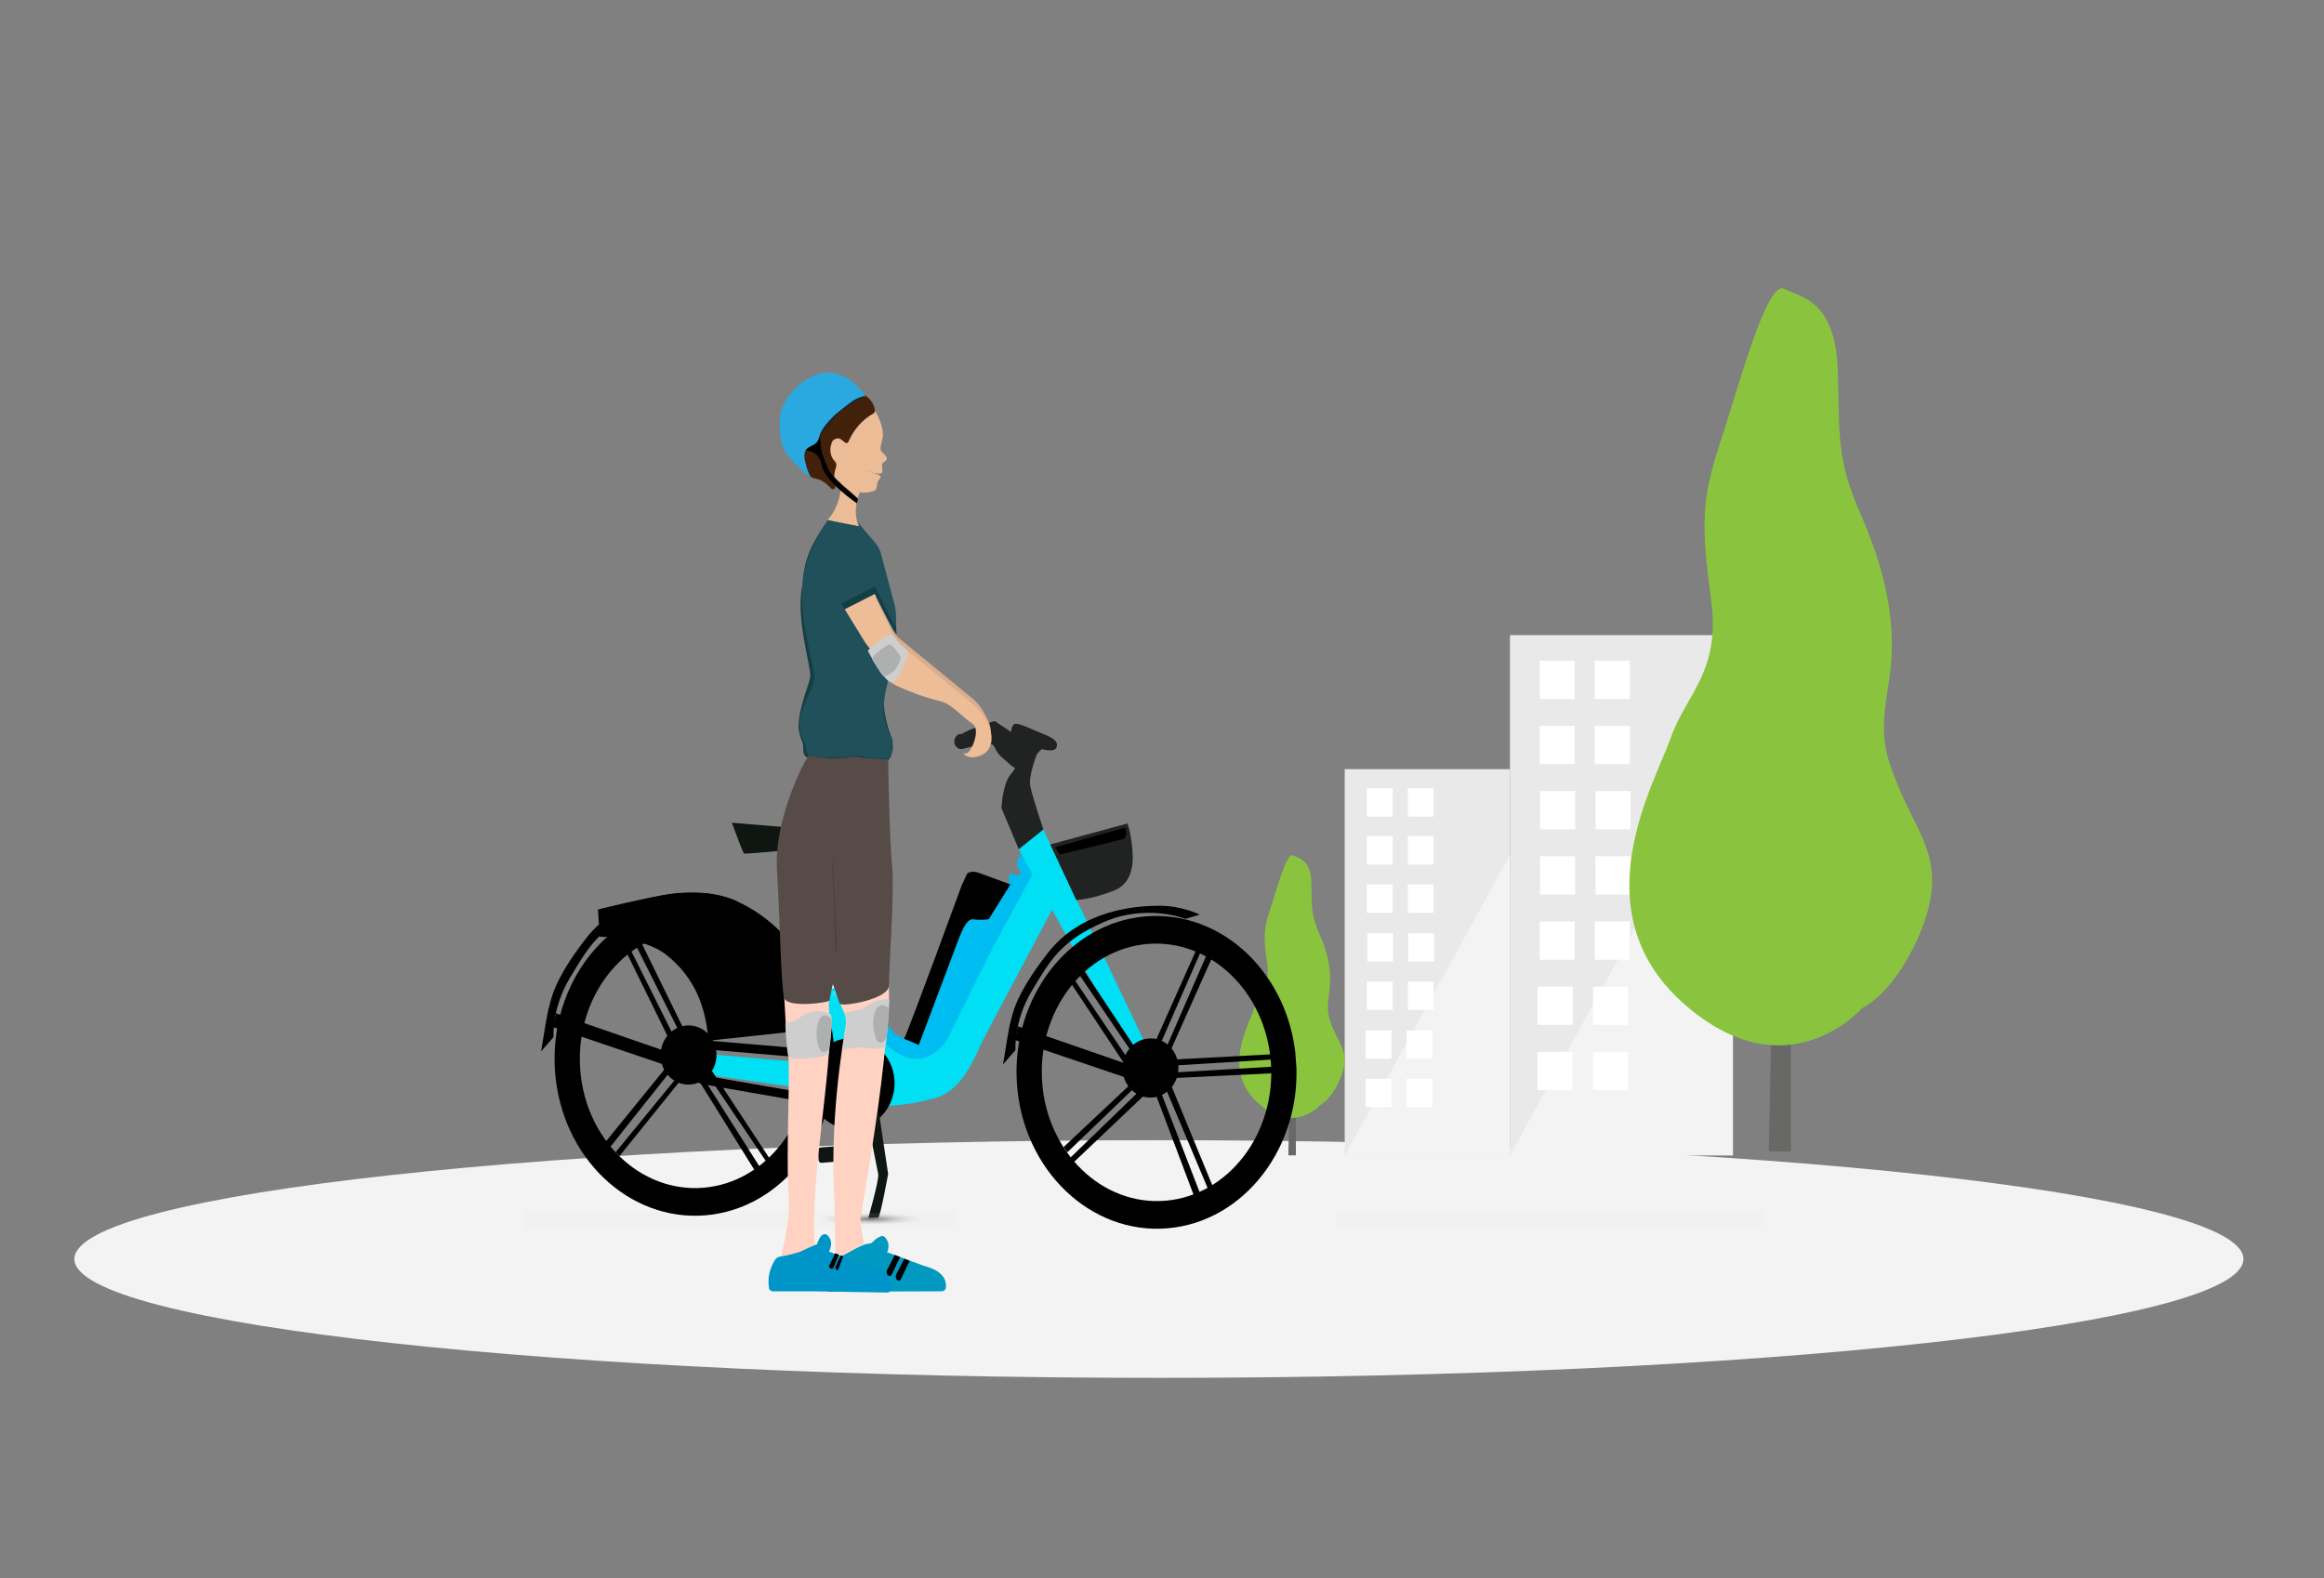 <svg width="343" height="233" viewBox="0 0 343 233" fill="none" xmlns="http://www.w3.org/2000/svg">
<rect x="0" y="0" width="343" height="233" fill="#808080" stroke="none"/>
<path d="M171.043 203.42C259.445 203.42 331.109 195.565 331.109 185.875C331.109 176.185 259.445 168.33 171.043 168.33C82.64 168.33 10.976 176.185 10.976 185.875C10.976 195.565 82.64 203.42 171.043 203.42Z" fill="#F3F3F3"/>
<path d="M140.803 178.705H77.474V181.33H140.803V178.705Z" fill="#F1F1F1"/>
<path d="M260.439 178.705H197.11V181.33H260.439V178.705Z" fill="#F1F1F1"/>
<path d="M222.862 113.553H198.467V170.564H222.862V113.553Z" fill="#E9E9E9"/>
<path d="M205.551 116.379H201.732V120.552H205.551V116.379Z" fill="white"/>
<path d="M205.551 123.449H201.732V127.622H205.551V123.449Z" fill="white"/>
<path d="M211.59 116.379H207.77V120.552H211.59V116.379Z" fill="white"/>
<path d="M211.59 123.449H207.77V127.622H211.59V123.449Z" fill="white"/>
<path d="M205.551 130.584H201.732V134.757H205.551V130.584Z" fill="white"/>
<path d="M211.59 130.584H207.77V134.757H211.59V130.584Z" fill="white"/>
<path d="M222.862 170.562V126.205L198.467 170.562H222.862Z" fill="#F3F3F3"/>
<path d="M205.614 137.785H201.795V141.958H205.614V137.785Z" fill="white"/>
<path d="M211.65 137.785H207.831V141.958H211.65V137.785Z" fill="white"/>
<path d="M205.551 144.918H201.732V149.091H205.551V144.918Z" fill="white"/>
<path d="M211.59 144.918H207.77V149.091H211.59V144.918Z" fill="white"/>
<path d="M205.367 152.123H201.548V156.296H205.367V152.123Z" fill="white"/>
<path d="M211.403 152.123H207.584V156.296H211.403V152.123Z" fill="white"/>
<path d="M205.367 159.258H201.548V163.431H205.367V159.258Z" fill="white"/>
<path d="M211.403 159.258H207.584V163.431H211.403V159.258Z" fill="white"/>
<path d="M255.757 93.764H222.86V170.563H255.757V93.764Z" fill="#E9E9E9"/>
<path d="M232.41 97.535H227.236V103.189H232.41V97.535Z" fill="white"/>
<path d="M232.41 107.16H227.236V112.814H232.41V107.16Z" fill="white"/>
<path d="M240.541 97.535H235.366V103.189H240.541V97.535Z" fill="white"/>
<path d="M240.541 107.16H235.366V112.814H240.541V107.16Z" fill="white"/>
<path d="M232.471 116.783H227.296V122.437H232.471V116.783Z" fill="white"/>
<path d="M240.666 116.783H235.492V122.437H240.666V116.783Z" fill="white"/>
<path d="M255.757 170.565V110.795L222.861 170.565H255.757Z" fill="#F3F3F3"/>
<path d="M232.471 126.41H227.296V132.064H232.471V126.41Z" fill="white"/>
<path d="M240.666 126.41H235.492V132.064H240.666V126.41Z" fill="white"/>
<path d="M232.41 136.033H227.236V141.687H232.41V136.033Z" fill="white"/>
<path d="M240.541 136.033H235.366V141.687H240.541V136.033Z" fill="white"/>
<path d="M232.102 145.658H226.928V151.312H232.102V145.658Z" fill="white"/>
<path d="M240.296 145.658H235.121V151.312H240.296V145.658Z" fill="white"/>
<path d="M232.102 155.285H226.928V160.939H232.102V155.285Z" fill="white"/>
<path d="M240.296 155.285H235.121V160.939H240.296V155.285Z" fill="white"/>
<path d="M261.055 169.985L262.719 87.936H264.32V168.101V169.985H261.055Z" fill="#686867"/>
<path d="M274.793 148.851C274.793 148.851 263.643 161.707 248.365 148.043C233.088 134.379 244.299 115.533 246.579 108.936C248.92 102.34 254.095 99.109 252.493 88.138C251.014 77.166 251.199 73.465 253.91 65.253C256.62 57.041 260.748 41.425 263.273 42.637C265.799 43.849 270.851 44.387 271.22 54.416C271.59 64.378 270.851 67.474 274.855 76.493C278.736 85.513 280.03 93.321 278.736 100.927C277.504 108.533 277.812 110.687 280.707 117.35C283.603 123.946 287.299 127.716 283.603 137.206C279.783 146.697 274.793 148.851 274.793 148.851Z" fill="#8AC43F"/>
<path d="M190.15 170.565L190.704 142.025H191.258V169.891V170.565H190.15Z" fill="#686867"/>
<path d="M194.831 163.161C194.831 163.161 190.95 167.603 185.652 162.824C180.354 158.045 184.235 151.449 184.974 149.228C185.837 146.872 187.562 145.795 187.007 142.025C186.453 138.256 186.515 136.977 187.5 134.15C188.424 131.323 189.903 125.871 190.765 126.275C191.628 126.679 193.476 126.881 193.537 130.314C193.661 133.746 193.414 134.891 194.769 137.987C196.186 141.15 196.556 143.843 196.186 146.468C195.817 149.093 195.878 149.833 196.864 152.122C197.911 154.478 199.205 155.689 197.911 158.987C196.618 162.286 194.831 163.161 194.831 163.161Z" fill="#8AC43F"/>
<g clip-path="url(#clip0_21707_140710)">
<path d="M119.849 135.622L120.262 135.429C121.758 134.73 123.485 135.534 124.066 137.2L128.917 151.104C129.014 151.38 129.144 151.638 129.306 151.875C130.241 153.234 133.593 157.619 136.847 155.834C140.441 153.862 146.734 137.93 146.198 139.215C146.198 139.215 152.332 126.72 152.393 126.626C153.592 124.763 155.367 129.584 156.395 131.66L156.311 131.677C156.795 132.658 155.57 133.772 155.045 134.725L146.028 151.744C145.938 151.906 145.089 153.545 144.999 153.71C144.173 155.23 142.347 160.794 138.238 162.032C133.663 163.411 129.142 163.422 128.029 163.142C126.916 162.863 125.433 163.196 124.652 160.163C124.052 157.828 120.067 145.222 118.265 139.546C117.769 137.984 118.462 136.269 119.85 135.62L119.849 135.622Z" fill="#00DFF4"/>
<path d="M122.466 133.716L123.8 133.308L129.895 149.258C130.232 150.209 130.718 151.093 131.35 151.841C132.214 152.863 133.466 153.789 134.759 152.855C137.109 151.157 140.907 139.552 140.907 139.552C140.907 139.552 142.535 135.285 142.985 135.226C143.434 135.168 143.999 135.187 145.121 135.406C146.243 135.624 147.185 133.733 147.326 133.439C147.466 133.144 149.083 130.829 148.937 129.804C148.791 128.778 149.363 129.004 149.628 129.076C149.893 129.149 151.301 129.671 150.314 128.184C149.326 126.698 152.127 124.941 152.127 124.941L153.012 126.748L153.148 127.231L153.303 127.579L151.735 130.274L146.249 140.407L139.698 153.648C139.698 153.648 136.065 159.482 130.43 153.861C130.43 153.861 128.382 151.524 127.167 147.159C125.952 142.794 122.466 133.718 122.466 133.718L122.466 133.716Z" fill="#00BDF1"/>
<path d="M178.293 140.505L172.101 154.719L172.795 155.031L179.121 140.856L178.352 140.392L178.293 140.505Z" fill="black"/>
<path d="M177.448 139.975L171.396 153.827L170.678 153.409L176.818 139.647L177.448 139.975Z" fill="black"/>
<path d="M159.121 133.328C159.467 133.96 169.029 154.059 169.029 154.059L166.947 155.54L150.355 125.365L153.98 122.442L159.121 133.328Z" fill="#00DFF4"/>
<path d="M155.602 125.944L158.845 132.878C158.845 132.878 161.24 132.762 164.439 131.468C167.638 130.173 167.308 126.436 166.992 124.213C166.676 121.991 166.389 121.575 166.389 121.575L155.01 124.665L155.602 125.944Z" fill="#202321"/>
<path d="M155.768 125.082L156.383 126.164L165.897 123.849C165.897 123.849 166.577 123.327 166.053 122.183L155.768 125.082Z" fill="black"/>
<path d="M172.319 181.337C160.961 182.297 150.991 172.75 150.094 160.054C149.196 147.357 157.706 136.248 169.063 135.289C180.42 134.329 190.39 143.876 191.288 156.572C192.186 169.269 183.676 180.378 172.319 181.337ZM169.351 139.362C160.042 140.148 153.07 149.289 153.809 159.74C154.547 170.19 162.722 178.051 172.031 177.264C181.34 176.478 188.312 167.337 187.573 156.886C186.834 146.436 178.66 138.575 169.351 139.362Z" fill="black"/>
<path d="M157.604 170.041L167.155 160.862L166.636 160.269L156.977 169.349L157.508 170.118L157.604 170.041Z" fill="black"/>
<path d="M157.817 171.067L168.266 160.955L168.819 161.755L158.319 171.731L157.817 171.067Z" fill="black"/>
<path d="M158.96 143.401L167.519 156.062L168.095 155.536L159.632 142.763L158.898 143.291L158.96 143.401Z" fill="black"/>
<path d="M158.138 143.97L166.47 156.325L165.797 156.825L157.578 144.427L158.138 143.97Z" fill="black"/>
<path d="M188.044 157.466L173.073 158.342L173.157 159.157L188.16 158.431L188.163 157.468L188.044 157.466Z" fill="black"/>
<path d="M188.062 156.399L172.877 157.331L172.866 156.439L188.021 155.634L188.062 156.399Z" fill="black"/>
<path d="M177.38 176.843L171.37 161.333L170.651 161.765L176.534 177.372L177.425 176.977L177.38 176.843Z" fill="black"/>
<path d="M178.464 175.94L172.02 160.628L172.856 160.244L179.168 175.573L178.464 175.94Z" fill="black"/>
<path d="M165.911 159.003L149.772 153.539L150.232 151.516L166.109 157.011L165.911 159.003Z" fill="black"/>
<path d="M149.877 155.021C149.877 155.021 149.557 150.857 152.299 146.272C155.04 141.687 156.648 138.853 162.937 136.118C169.225 133.382 174.963 135.651 174.963 135.651L177.08 135.032C177.08 135.032 174.475 133.71 171.108 133.719C167.741 133.729 159.687 134.244 154.666 140.672C149.644 147.101 149.441 149.929 149.191 150.666C148.941 151.403 148.321 155.422 148.321 155.422L148.04 157.138" fill="black"/>
<path d="M170.103 162.026C172.376 161.834 174.08 159.729 173.91 157.324C173.74 154.92 171.76 153.126 169.488 153.318C167.215 153.51 165.511 155.615 165.681 158.02C165.851 160.424 167.831 162.218 170.103 162.026Z" fill="black"/>
<path d="M88.296 134.934L88.534 138.301C88.534 138.301 95 138.251 98.411 141.02C101.822 143.788 104.096 147.528 104.556 153.64L120.314 151.95L122.673 151.689C122.673 151.689 120.31 137.941 108.189 132.806C108.189 132.806 103.918 131.06 98.1 132.105C93.549 132.923 88.248 134.275 88.248 134.275L88.295 134.933L88.296 134.934Z" fill="black"/>
<path d="M124.224 163.508C123.907 163.535 123.583 163.521 123.261 163.465L103.933 160.105C102.253 159.814 101.089 158.464 101.162 156.897L101.174 156.646C101.253 154.976 102.746 153.657 104.573 153.643C104.689 153.642 104.805 153.647 104.919 153.656L124.222 155.293C125.979 155.441 127.31 156.772 127.32 158.386L127.333 160.359C127.338 161.19 126.996 161.973 126.369 162.564C125.789 163.109 125.028 163.437 124.222 163.505L124.224 163.508ZM104.38 154.966C103.296 155.058 102.413 155.81 102.371 156.715L102.359 156.966C102.318 157.834 103.074 158.627 104.12 158.809L123.449 162.168C124.246 162.307 125.047 162.083 125.59 161.572C125.945 161.236 126.141 160.81 126.138 160.372L126.125 158.399C126.119 157.488 125.244 156.7 124.132 156.606L104.829 154.969C104.748 154.963 104.665 154.96 104.582 154.959C104.514 154.959 104.446 154.963 104.38 154.969L104.38 154.966Z" fill="black"/>
<path d="M104.115 155.578L121.457 157.087L120.828 160.996L103.062 158.477L104.115 155.578Z" fill="#00DFF4"/>
<path d="M104.14 179.419C92.782 180.379 82.812 170.832 81.915 158.136C81.017 145.439 89.527 134.33 100.884 133.371C112.242 132.411 122.212 141.958 123.109 154.654C124.007 167.351 115.497 178.46 104.14 179.419ZM101.172 137.444C91.863 138.23 84.891 147.371 85.63 157.822C86.369 168.272 94.543 176.133 103.852 175.346C113.161 174.56 120.133 165.419 119.394 154.968C118.655 144.518 110.481 136.657 101.172 137.444Z" fill="black"/>
<path d="M90.114 169.273L99.306 157.707L98.653 157.156L89.33 168.637L90.02 169.373L90.114 169.273Z" fill="black"/>
<path d="M90.866 170.104L100.088 158.832L100.995 158.813L91.446 170.652L90.866 170.104Z" fill="black"/>
<path d="M93.645 139.151L100.568 152.963L101.202 152.526L94.39 138.62L93.595 139.034L93.645 139.151Z" fill="black"/>
<path d="M92.76 139.595L99.495 153.068L98.767 153.465L92.149 139.966L92.76 139.595Z" fill="black"/>
<path d="M111.678 171.563L103.716 158.997L103.136 159.517L111.342 172.717L112.081 172.196L111.678 171.563Z" fill="black"/>
<path d="M113.058 171.44L104.142 158.213L104.819 157.72L113.524 170.943L113.058 171.44Z" fill="black"/>
<path d="M97.733 157.085L81.593 151.619L82.053 149.598L97.931 155.093L97.733 157.085Z" fill="black"/>
<path d="M81.698 153.103C81.698 153.103 81.378 148.939 84.12 144.354C86.862 139.769 88.47 136.935 94.758 134.199C101.046 131.464 106.784 133.733 106.784 133.733L108.901 133.114C108.901 133.114 106.296 131.792 102.929 131.801C99.562 131.811 91.548 132.069 86.525 138.498C81.502 144.927 81.324 147.808 81.014 148.749C80.77 149.488 80.143 153.505 80.143 153.505L79.863 155.221" fill="black"/>
<path d="M101.925 160.108C104.197 159.916 105.901 157.811 105.731 155.406C105.561 153.002 103.581 151.208 101.309 151.4C99.037 151.592 97.332 153.697 97.502 156.102C97.672 158.506 99.652 160.3 101.925 160.108Z" fill="black"/>
<path d="M126.155 166.653C129.652 166.358 132.274 163.118 132.012 159.417C131.751 155.715 128.704 152.955 125.207 153.25C121.71 153.546 119.088 156.786 119.349 160.487C119.611 164.188 122.658 166.949 126.155 166.653Z" fill="black"/>
<path d="M118.121 138.694L116.215 131.986C116.215 131.986 117.19 131.522 118.164 131.442C119.138 131.363 121.264 131.198 121.631 131.196C121.998 131.194 122.723 131.082 123.014 131.596C123.305 132.11 124.633 135.638 124.633 135.638L118.12 138.696L118.121 138.694Z" fill="black"/>
<path d="M124.681 135.615C124.681 135.615 123.316 131.506 122.645 131.259C121.973 131.013 117.612 131.519 117.612 131.519C117.612 131.519 121.665 131.669 122.539 133.545L123.524 136.158L124.68 135.615L124.681 135.615Z" fill="#0F1611"/>
<path d="M117.092 131.67L115.088 125.621L116.968 125.462L118.814 131.524L117.092 131.67Z" fill="#0F1611"/>
<path d="M108.237 122.052C108.237 122.052 109.64 125.927 109.832 126.023C110.025 126.12 124.036 124.814 124.036 124.814C124.036 124.814 125.678 123.174 123.333 122.838C120.989 122.502 108.297 121.488 108.297 121.488L108.005 121.457L108.237 122.051L108.237 122.052Z" fill="#0F1611"/>
<path d="M128.067 165.549C128.067 165.549 129.448 172.453 129.615 173.307C129.782 174.16 128.155 179.783 128.155 179.783C128.155 179.783 128.605 179.782 129.615 179.782C129.956 179.536 131.081 173.307 131.081 173.307L129.712 164.197L128.068 165.549L128.067 165.549Z" fill="#0F1611"/>
<path d="M126.646 168.944L121.076 169.415C120.865 169.433 120.706 169.635 120.723 169.868L120.823 171.289C120.839 171.521 121.024 171.695 121.236 171.677L126.806 171.206C127.018 171.188 127.176 170.986 127.16 170.753L127.059 169.332C127.043 169.1 126.858 168.926 126.646 168.944Z" fill="#0F1611"/>
<path d="M125.445 166.861L123.746 169.188L125.598 169.031L127.108 166.72L125.445 166.861Z" fill="#0F1611"/>
<path d="M150.355 125.364L147.805 119.3C147.805 119.3 147.964 115.871 149.071 114.455C150.177 113.039 149.784 113.514 149.233 113.009C148.896 112.701 148.224 112.111 147.753 111.7C147.412 111.401 147.132 111.028 146.932 110.601L146.764 110.242C146.764 110.242 146.464 109.552 145.227 109.822C143.991 110.092 142.296 110.495 142.296 110.495C142.296 110.495 143.287 108.578 142.219 108.48C140.874 108.355 146.798 106.441 146.798 106.441L149.225 108.068C149.225 108.068 149.259 106.907 149.895 106.853C150.53 106.8 152.482 107.75 153.995 108.367C155.508 108.984 156.22 109.459 155.941 110.31C155.662 111.16 153.927 110.604 153.777 110.617C153.627 110.63 153.036 111.341 153.036 111.341C153.036 111.341 151.79 114.503 152.045 115.97C152.299 117.437 153.992 122.458 153.992 122.458L150.357 125.367L150.355 125.364Z" fill="#202321"/>
<path d="M141.953 110.592C142.52 110.544 142.943 110.002 142.899 109.381C142.855 108.76 142.361 108.295 141.794 108.343C141.228 108.391 140.804 108.933 140.848 109.554C140.892 110.175 141.387 110.64 141.953 110.592Z" fill="#202321"/>
<path d="M124.388 141.375C124.213 141.449 124.124 141.664 124.191 141.856C124.258 142.048 124.732 142.371 124.732 142.371C124.732 142.371 124.893 141.785 124.826 141.593C124.759 141.401 124.564 141.302 124.388 141.375ZM124.552 141.85C124.488 141.876 124.418 141.841 124.394 141.771C124.371 141.702 124.403 141.624 124.466 141.599C124.53 141.573 124.6 141.608 124.624 141.677C124.647 141.747 124.616 141.824 124.552 141.85Z" fill="white"/>
<path d="M123.501 145.688L123.111 144.558C123.098 144.537 123.088 144.513 123.071 144.495C123.05 144.475 123.024 144.461 122.997 144.455C122.967 144.448 122.936 144.446 122.906 144.448C122.896 144.448 122.887 144.449 122.878 144.45C122.87 144.451 122.862 144.454 122.856 144.456C122.856 144.456 122.856 144.456 122.854 144.456C122.848 144.46 122.84 144.462 122.832 144.464L122.127 144.756L122.313 145.297L122.741 145.12L122.781 145.238C122.741 145.306 122.69 145.363 122.631 145.41C122.571 145.456 122.507 145.491 122.439 145.513C122.37 145.535 122.3 145.544 122.226 145.54C122.152 145.534 122.08 145.515 122.011 145.48C121.934 145.441 121.867 145.389 121.81 145.323C121.754 145.256 121.712 145.182 121.684 145.101C121.655 145.02 121.643 144.935 121.644 144.844C121.646 144.753 121.665 144.665 121.699 144.58C121.735 144.495 121.781 144.423 121.843 144.362C121.904 144.301 121.971 144.256 122.045 144.225C122.119 144.194 122.197 144.18 122.279 144.18C122.362 144.182 122.441 144.202 122.52 144.24L122.736 143.713C122.592 143.641 122.444 143.604 122.292 143.601C122.141 143.598 121.996 143.626 121.858 143.682C121.721 143.737 121.596 143.824 121.484 143.936C121.372 144.047 121.284 144.182 121.219 144.341C121.154 144.499 121.12 144.661 121.119 144.828C121.117 144.994 121.142 145.153 121.195 145.305C121.249 145.457 121.324 145.592 121.424 145.716C121.525 145.839 121.648 145.935 121.792 146.007C121.936 146.078 122.084 146.115 122.236 146.118C122.387 146.122 122.532 146.093 122.67 146.038C122.725 146.014 122.781 145.986 122.835 145.954C122.888 145.92 122.939 145.882 122.985 145.838L123.005 145.895L123.499 145.691L123.501 145.688Z" fill="white"/>
<path d="M123.844 142.864C123.991 142.804 124.141 142.776 124.291 142.785C124.442 142.793 124.584 142.831 124.717 142.896C124.849 142.961 124.969 143.053 125.074 143.173C125.18 143.293 125.26 143.432 125.316 143.594C125.371 143.757 125.396 143.92 125.389 144.086C125.382 144.252 125.348 144.407 125.288 144.552C125.227 144.698 125.143 144.828 125.034 144.944C124.926 145.06 124.797 145.148 124.651 145.209C124.504 145.27 124.354 145.297 124.204 145.288C124.052 145.28 123.911 145.242 123.779 145.177C123.647 145.111 123.528 145.019 123.423 144.9C123.318 144.78 123.238 144.641 123.181 144.479C123.125 144.317 123.101 144.153 123.108 143.987C123.115 143.821 123.148 143.666 123.207 143.521C123.266 143.375 123.351 143.245 123.459 143.131C123.567 143.015 123.695 142.927 123.842 142.866L123.844 142.864ZM124.468 144.668C124.547 144.635 124.616 144.589 124.676 144.527C124.734 144.465 124.78 144.395 124.812 144.315C124.845 144.236 124.863 144.151 124.866 144.063C124.869 143.973 124.856 143.885 124.826 143.798C124.796 143.712 124.753 143.635 124.696 143.571C124.64 143.507 124.576 143.456 124.503 143.42C124.431 143.384 124.353 143.364 124.273 143.361C124.191 143.357 124.111 143.371 124.032 143.404C123.953 143.437 123.884 143.484 123.826 143.546C123.767 143.608 123.721 143.678 123.69 143.758C123.657 143.837 123.639 143.922 123.636 144.01C123.633 144.1 123.645 144.188 123.676 144.275C123.706 144.361 123.749 144.438 123.805 144.502C123.862 144.566 123.925 144.616 123.999 144.653C124.071 144.689 124.148 144.709 124.228 144.712C124.31 144.717 124.39 144.701 124.47 144.668L124.468 144.668Z" fill="white"/>
<path d="M122.979 146.807C122.946 146.803 122.923 146.797 122.91 146.79C122.888 146.778 122.873 146.761 122.865 146.737C122.856 146.713 122.857 146.688 122.866 146.664C122.876 146.64 122.893 146.624 122.914 146.613C122.936 146.602 122.959 146.603 122.978 146.615C122.998 146.625 123.012 146.64 123.019 146.66L122.996 146.685C122.987 146.667 122.977 146.654 122.965 146.648C122.952 146.642 122.94 146.641 122.926 146.648C122.912 146.655 122.902 146.665 122.896 146.679C122.891 146.694 122.889 146.708 122.896 146.724C122.902 146.739 122.911 146.75 122.924 146.756C122.933 146.76 122.948 146.765 122.971 146.77C123.006 146.776 123.033 146.782 123.049 146.791C123.077 146.805 123.094 146.827 123.106 146.856C123.117 146.886 123.115 146.917 123.104 146.947C123.092 146.977 123.072 146.997 123.045 147.008C123.017 147.019 122.99 147.019 122.962 147.005C122.934 146.992 122.917 146.973 122.909 146.946L122.936 146.924C122.945 146.947 122.958 146.962 122.976 146.972C122.995 146.981 123.014 146.982 123.033 146.974C123.052 146.967 123.066 146.953 123.074 146.932C123.083 146.911 123.083 146.89 123.076 146.869C123.069 146.848 123.056 146.833 123.037 146.824C123.027 146.819 123.008 146.813 122.98 146.807L122.979 146.807Z" fill="white"/>
<path d="M123.02 146.317L123.051 146.304L123.139 146.558C123.156 146.519 123.182 146.493 123.22 146.477C123.26 146.46 123.297 146.46 123.332 146.477C123.366 146.495 123.391 146.524 123.406 146.566L123.491 146.816L123.46 146.829L123.375 146.582C123.363 146.551 123.344 146.527 123.315 146.514C123.287 146.5 123.258 146.5 123.23 146.511C123.201 146.522 123.18 146.544 123.168 146.575C123.162 146.588 123.159 146.602 123.157 146.615L123.26 146.912L123.229 146.924L123.019 146.317L123.02 146.317Z" fill="white"/>
<path d="M123.961 146.621L123.93 146.633L123.903 146.558C123.9 146.57 123.897 146.581 123.892 146.591C123.87 146.647 123.831 146.687 123.78 146.707C123.728 146.728 123.676 146.728 123.625 146.701C123.574 146.677 123.539 146.634 123.519 146.578C123.499 146.521 123.501 146.464 123.524 146.407C123.547 146.351 123.586 146.313 123.637 146.291C123.689 146.269 123.741 146.271 123.792 146.297C123.801 146.302 123.811 146.308 123.819 146.314L123.801 146.261L123.832 146.248L123.961 146.621ZM123.873 146.469L123.85 146.401C123.833 146.371 123.809 146.346 123.777 146.332C123.734 146.311 123.692 146.31 123.649 146.326C123.606 146.343 123.574 146.376 123.556 146.423C123.537 146.47 123.536 146.517 123.553 146.563C123.569 146.61 123.598 146.645 123.641 146.665C123.684 146.686 123.726 146.687 123.769 146.669C123.811 146.651 123.844 146.619 123.862 146.572C123.876 146.537 123.881 146.502 123.874 146.466L123.873 146.469Z" fill="white"/>
<path d="M123.939 146.204L123.97 146.191L123.993 146.259C123.996 146.246 124.001 146.234 124.005 146.22C124.022 146.179 124.044 146.151 124.072 146.139L124.086 146.175C124.066 146.184 124.05 146.205 124.037 146.236C124.019 146.28 124.017 146.325 124.03 146.371L124.097 146.563L124.066 146.576L123.938 146.204L123.939 146.204Z" fill="white"/>
<path d="M124.155 145.975C124.163 145.979 124.169 145.985 124.172 145.995C124.176 146.005 124.175 146.014 124.171 146.023C124.168 146.032 124.162 146.039 124.153 146.042C124.144 146.046 124.136 146.045 124.127 146.041C124.119 146.038 124.113 146.031 124.11 146.021C124.107 146.011 124.107 146.002 124.111 145.993C124.114 145.984 124.12 145.978 124.129 145.974C124.138 145.97 124.146 145.971 124.155 145.975ZM124.19 146.1L124.319 146.474L124.288 146.487L124.159 146.113L124.19 146.1Z" fill="white"/>
<path d="M124.36 146.124L124.46 146.413L124.429 146.426L124.301 146.054L124.332 146.041L124.34 146.065C124.358 146.022 124.385 145.994 124.423 145.978C124.463 145.961 124.5 145.961 124.534 145.978C124.569 145.996 124.593 146.024 124.608 146.067L124.694 146.316L124.663 146.329L124.578 146.083C124.566 146.051 124.547 146.028 124.518 146.015C124.49 146.001 124.462 146.001 124.433 146.012C124.405 146.023 124.384 146.045 124.371 146.075C124.364 146.092 124.36 146.108 124.36 146.124Z" fill="white"/>
<path d="M125.109 146.061C125.106 146.071 125.103 146.082 125.098 146.092C125.075 146.148 125.037 146.188 124.985 146.209C124.933 146.229 124.881 146.229 124.83 146.203C124.779 146.178 124.744 146.135 124.724 146.079C124.704 146.022 124.705 145.965 124.729 145.909C124.752 145.853 124.791 145.814 124.842 145.793C124.894 145.771 124.946 145.772 124.997 145.797C125.007 145.802 125.017 145.808 125.025 145.814L125.007 145.761L125.038 145.748L125.138 146.038C125.157 146.093 125.155 146.149 125.134 146.203C125.111 146.259 125.073 146.298 125.021 146.319C124.969 146.341 124.917 146.34 124.866 146.314C124.855 146.309 124.845 146.302 124.837 146.296L124.866 146.27C124.866 146.27 124.875 146.276 124.881 146.279C124.924 146.3 124.966 146.301 125.009 146.284C125.052 146.267 125.083 146.234 125.102 146.188C125.119 146.146 125.123 146.103 125.111 146.061L125.109 146.061ZM125.055 145.902C125.039 145.871 125.014 145.848 124.983 145.833C124.94 145.812 124.897 145.811 124.854 145.828C124.811 145.845 124.779 145.878 124.761 145.925C124.742 145.972 124.741 146.019 124.758 146.066C124.774 146.112 124.804 146.148 124.846 146.168C124.889 146.189 124.932 146.19 124.975 146.173C125.017 146.156 125.05 146.123 125.068 146.076C125.081 146.043 125.085 146.007 125.082 145.972L125.057 145.9L125.055 145.902Z" fill="white"/>
<path d="M133.435 153.352C134.103 152.138 141.929 130.729 141.929 130.729C141.929 130.729 142.703 129.066 142.735 128.994C142.767 128.923 143.351 128.474 144.433 128.851C145.516 129.228 149.127 130.577 149.127 130.577L145.923 135.708C145.923 135.708 144.581 135.903 143.714 135.729C142.848 135.555 142.16 136.853 141.441 138.759C140.721 140.665 135.603 154.265 135.603 154.265" fill="black"/>
<ellipse opacity="0.5" cx="128.605" cy="179.783" rx="8.104" ry="0.984" fill="url(#paint0_radial_21707_140710)"/>
</g>
<path d="M123.651 185.705C125.288 184.966 127.263 183.609 128.222 183.609C128.504 183.609 128.786 183.424 129.012 183.178C129.237 182.87 129.632 182.685 130.027 182.5C130.253 182.438 130.479 182.5 130.648 182.685C131.212 183.363 131.269 184.103 130.93 184.904L131.212 184.966L135.67 186.63C135.839 186.692 135.952 186.692 136.121 186.815C138.886 187.493 139.676 188.665 139.619 190.021C139.619 190.329 139.337 190.637 138.999 190.637L122.184 190.699L122.241 187.986C122.241 187.493 122.41 187.062 122.636 186.63C122.918 186.137 123.256 185.829 123.651 185.705Z" fill="#0299C1"/>
<path d="M132.058 185.273L130.929 187.493C130.76 187.801 130.873 188.171 131.155 188.356C131.324 188.418 131.55 188.356 131.607 188.171L132.848 185.582L132.058 185.273Z" fill="black"/>
<path d="M133.469 185.828L132.284 188.109C132.114 188.417 132.227 188.849 132.509 189.034C132.679 189.096 132.904 189.034 132.961 188.849L134.258 186.136L133.469 185.828Z" fill="black"/>
<path d="M129.237 88.113L131.607 92.737C131.889 93.415 132.397 94.032 132.904 94.402L143.569 103.156C144.641 104.019 145.318 105.252 145.938 106.608C146.108 107.04 146.22 107.471 146.22 107.903C146.22 108.581 145.995 109.074 145.6 109.999C145.036 110.985 144.81 111.109 143.286 110.677C143.23 110.862 144.076 109.814 144.302 109.074C144.584 108.211 144.133 106.732 143.512 106.115C142.271 104.944 140.973 103.896 139.675 103.094C139.393 102.909 139.055 102.786 138.66 102.663C136.516 102.17 134.315 101.368 132.171 100.382C131.776 100.197 131.381 99.888 131.099 99.519C128.785 97.176 126.867 94.402 124.667 90.764L129.011 87.559L129.237 88.113Z" fill="#DBAD8D"/>
<path d="M129.236 88.239L131.775 93.664C132.057 94.342 132.565 94.958 133.072 95.328L143.737 104.082C144.809 105.007 145.598 106.178 146.106 107.596C146.276 108.028 146.388 108.768 146.332 109.199C146.332 109.384 146.332 109.508 146.276 109.631C146.106 110.494 145.599 111.172 144.865 111.48C143.793 111.974 142.608 111.912 142.157 111.172C142.721 111.48 143.172 110.864 143.454 110.247C143.737 109.754 143.906 109.076 144.019 108.459C144.075 107.843 144.019 107.288 143.624 106.918C142.213 105.994 141.141 104.699 139.843 103.959C139.561 103.774 139.223 103.651 138.828 103.528C136.683 103.034 134.483 102.233 132.339 101.247C131.944 101.062 131.549 100.815 131.267 100.507C128.897 98.164 125.737 93.602 123.537 89.903L129.066 86.697L129.236 88.239Z" fill="#EDBD98"/>
<path d="M123.255 132.812C127.882 139.471 121.393 142.738 122.465 150.259C122.86 158.089 119.475 174.426 120.264 183.797C118.064 184.906 116.653 185.399 115.299 185.523C115.92 182.81 116.371 180.221 116.484 178.125C115.807 169.124 116.936 157.102 116.089 153.28L115.073 135.402L123.255 132.812Z" fill="#FFD2C1"/>
<path d="M123.314 185.831L123.144 176.954C122.693 168.939 123.314 160.37 124.837 151.246C124.893 150.753 124.837 150.259 124.668 149.705C121.282 142.183 120.041 134.169 120.605 125.846L119.42 120.853L126.36 117.955C129.125 130.593 132.059 143.663 130.987 149.581C130.987 149.643 130.987 149.766 130.987 149.828C130.592 157.904 128.956 168.384 127.038 179.604C126.981 179.913 126.981 180.283 127.038 180.714L127.489 183.612L123.314 185.831Z" fill="#FFD2C1"/>
<path d="M131.042 100.384C129.745 103.652 130.93 107.228 131.607 108.954C131.776 109.385 131.72 109.509 131.776 110.372C131.776 110.988 131.55 111.296 131.494 111.605C131.437 111.728 131.155 112.283 130.986 112.283C128.842 112.529 128.391 112.591 126.867 112.16C124.159 112.468 121.563 112.406 119.419 111.975C118.009 111.42 118.911 110.31 118.291 109.262C118.234 109.2 118.009 108.276 117.952 108.091C117.501 106.056 118.855 102.419 119.419 100.631C119.476 100.385 119.588 100.015 119.588 99.768C119.588 97.918 117.219 90.582 118.573 85.774C118.516 82.26 120.66 79.054 121.676 77.574L124.441 78.067L126.811 78.006L129.293 81.397C129.575 81.828 129.858 82.321 129.97 82.814L132.002 90.459C132.058 90.767 132.171 91.199 132.171 91.569L132.34 93.665C131.776 93.048 130.309 90.151 129.124 87.685L124.159 90.212L127.713 96.007L131.042 100.384Z" fill="#153E44"/>
<path d="M131.324 99.583C130.196 103.714 129.97 105.748 131.55 109.015C131.606 109.077 131.663 109.94 131.663 110.064C131.663 110.31 131.719 110.927 131.493 111.358C131.437 111.42 131.155 111.975 131.099 111.975C128.898 112.221 128.39 111.913 126.81 111.543C124.102 111.851 121.563 111.975 119.419 111.543C118.629 110.742 119.306 110.248 118.403 108.954C118.347 108.954 118.121 107.906 118.121 107.844C117.557 105.563 119.475 102.666 120.039 100.878C120.096 100.631 120.209 100.261 120.209 100.015C120.209 98.165 117.67 91.199 118.572 84.787C119.588 80.718 121.281 78.067 122.296 76.588L124.384 77.081L126.415 76.896L129.349 80.349C129.632 80.78 129.914 81.273 130.026 81.766L132.058 89.411C132.114 89.719 132.227 90.151 132.227 90.521L132.283 92.617C131.719 92 130.365 88.979 129.124 86.575L124.158 89.103L127.713 94.898L131.324 99.583Z" fill="#20505A"/>
<path d="M115.13 185.524C116.202 185.34 117.218 185.093 118.121 184.785C119.193 184.291 120.039 183.86 120.603 183.675C120.773 183.059 120.998 182.689 121.28 182.38C121.506 182.195 121.845 182.134 122.07 182.319C122.747 182.935 122.86 183.737 122.353 184.785L127.318 186.572C127.374 186.572 127.543 186.634 127.6 186.634C130.139 186.942 131.38 188.237 131.55 190.148C131.55 190.456 131.324 190.826 130.929 190.826L120.152 190.641H114.058C113.776 190.641 113.494 190.395 113.494 190.148C113.268 188.73 113.55 187.374 114.34 186.079C114.51 185.771 114.848 185.524 115.13 185.524Z" fill="#0095C9"/>
<path d="M123.255 185.031L122.409 186.819C122.352 186.881 122.352 187.066 122.409 187.127C122.465 187.189 122.634 187.312 122.804 187.312C122.86 187.312 122.973 187.251 123.029 187.127L123.819 185.216L123.255 185.031Z" fill="black"/>
<path d="M124.102 185.342L123.313 187.006C123.256 187.068 123.313 187.253 123.313 187.315C123.369 187.376 123.538 187.5 123.595 187.5C123.651 187.5 123.764 187.438 123.764 187.315L124.44 185.465L124.102 185.342Z" fill="black"/>
<path d="M131.098 112.218C131.098 112.156 131.042 112.095 130.985 112.095C130.365 112.156 127.656 111.971 126.979 111.786C126.189 111.54 123.594 112.095 122.409 111.971C121.224 111.848 119.644 111.663 119.418 111.54C119.193 111.355 114.171 120.602 114.679 128.555C115.13 135.521 115.243 145.879 115.751 147.358C116.259 148.838 122.127 148.036 122.409 147.728C122.522 147.605 122.352 147.605 122.804 145.817C123.537 143.043 123.763 137.556 123.65 137.309L122.917 145.262C122.917 145.262 123.763 147.666 123.932 148.16C124.101 148.714 131.267 147.543 131.211 145.447C131.154 143.413 132.057 131.699 131.662 127.692C131.267 123.931 131.098 113.636 131.098 112.218Z" fill="#564B47"/>
<path d="M122.296 155.62C122.296 155.62 123.142 149.887 122.522 149.64C121.901 149.332 119.588 148.962 118.403 149.948C117.274 150.935 115.92 151.058 115.92 151.058C115.864 151.12 116.146 155.682 116.371 155.99C116.766 156.607 121.28 156.175 121.788 155.805C121.901 155.682 122.296 155.744 122.296 155.62Z" fill="#CECECE"/>
<path d="M130.816 153.708C130.873 153.338 131.211 149.393 131.267 147.605C131.267 147.42 129.744 147.543 128.728 148.037C128.051 148.345 127.205 149.085 126.754 149.085C126.415 149.085 126.133 149.208 125.794 149.27C125.512 149.331 125.117 149.455 124.892 149.455C124.892 149.455 124.61 149.455 124.553 149.393L124.722 149.763C124.722 149.763 125.004 150.503 124.948 151.119C124.892 151.797 124.666 152.784 124.666 152.784L124.497 154.017L124.384 154.941C124.384 154.941 126.641 154.448 128.333 154.756C130.139 155.065 130.76 154.386 130.76 154.325C130.76 154.14 130.76 154.017 130.816 153.708Z" fill="#CECECE"/>
<path d="M122.463 154.325C122.463 154.325 122.914 150.872 122.689 150.502C122.519 150.194 121.391 149.085 120.77 150.934C120.149 152.783 120.827 154.571 120.939 154.818C121.278 155.619 122.237 155.434 122.463 154.325Z" fill="#AEAFAF"/>
<path d="M130.871 152.97C130.871 153.031 131.21 149.641 131.21 149.024C131.21 148.654 129.743 147.606 129.122 149.456C128.502 151.305 129.179 153.031 129.291 153.34C129.574 154.203 130.589 154.141 130.871 152.97Z" fill="#AEAFAF"/>
<path d="M124.097 70.359L127.652 71.037C126.354 73.442 125.846 75.846 126.806 77.696L122.122 76.771C123.42 75.476 124.436 72.702 124.097 70.359Z" fill="#ECBC97"/>
<path d="M129.065 60.496C129.065 60.496 130.758 63.147 130.194 64.996C130.137 65.243 130.024 65.49 130.024 65.675C129.799 66.723 130.193 66.661 130.701 67.278C131.153 67.771 130.701 68.079 130.419 68.264C130.25 68.326 130.137 68.572 130.194 68.757C130.194 69.004 130.194 69.189 130.194 69.25C130.194 69.312 130.476 69.928 129.742 69.928C129.009 69.928 128.162 69.497 128.049 69.497C127.88 69.497 129.516 69.99 129.799 70.175C129.799 70.175 130.024 70.36 129.968 70.483C129.911 70.668 129.686 70.792 129.573 71.038C129.46 71.285 129.404 71.963 129.291 72.271C129.121 72.579 127.485 72.949 126.582 72.579C125.905 72.333 124.833 72.025 124.438 71.901C124.269 71.901 124.043 71.47 123.987 71.346C123.818 71.161 123.31 70.915 122.858 70.607C122.125 69.928 122.802 69.682 122.858 69.374C122.915 69.065 123.084 68.326 123.028 68.141C122.971 67.894 122.294 66.969 122.181 66.538C122.012 65.86 122.463 64.873 122.689 64.565C122.971 64.257 123.592 64.072 123.93 64.38C124.213 64.627 124.777 65.12 125.002 64.812C125.228 64.503 126.977 61.667 127.372 61.483C127.767 61.297 129.065 60.496 129.065 60.496Z" fill="#ECBC97"/>
<path d="M123.422 68.819C123.027 70.052 123.027 70.976 123.309 71.654C123.309 72.209 122.97 72.394 122.632 72.086C120.657 69.928 119.754 71.223 118.908 69.62C118.851 69.435 117.441 68.14 117.272 68.079C116.989 67.894 116.594 67.647 116.538 67.154C116.369 66.414 116.482 65.428 116.482 65.058C116.538 63.208 117.102 61.605 118.851 59.509C119.077 59.263 120.206 58.276 120.431 58.092C121.729 57.29 123.027 57.043 124.437 57.167C124.719 57.167 125.058 57.228 125.34 57.352C127.258 57.907 128.838 58.77 129.121 60.496C129.177 60.742 129.064 60.989 128.895 61.051C127.146 62.037 126.017 63.455 125.227 65.181C125.171 65.428 124.945 65.428 124.776 65.366L124.042 64.811C123.535 64.565 122.914 64.873 122.745 65.366V65.428C122.35 66.353 122.575 67.524 123.252 68.14C123.422 68.387 123.478 68.572 123.422 68.819Z" fill="#42210B"/>
<path d="M127.596 58.461C127.427 58.892 124.662 59.879 123.195 61.728C121.728 63.578 121.051 64.317 120.825 64.441C120.6 64.502 121.39 62.776 121.39 62.776L125.001 59.324L127.032 58.152C127.032 58.152 127.484 58.276 127.54 58.461C127.596 58.461 127.596 58.461 127.596 58.461Z" fill="#222323"/>
<path d="M118.738 66.538C118.738 66.538 120.825 66.291 121.277 68.695C121.785 71.161 126.468 74.306 126.468 74.306L126.637 73.627C126.186 73.196 125.114 72.271 124.888 72.086C124.549 71.84 122.687 70.113 122.405 69.559C122.123 69.004 121.333 67.216 121.22 66.353C121.107 65.49 120.995 64.318 120.995 64.318C120.995 64.318 118.963 66.106 118.963 66.23C118.794 66.291 118.738 66.538 118.738 66.538Z" fill="black"/>
<path d="M120.657 55.255C118.344 56.056 116.82 57.782 116.03 59.077C115.41 60.063 115.015 61.234 115.071 62.529C115.071 63.7 115.184 65.242 115.692 66.29C116.764 68.386 119.776 70.57 119.776 70.57C119.776 70.57 119.247 69.927 118.908 68.448C118.513 67.029 118.739 66.29 119.585 65.92C120.432 65.488 120.714 65.427 120.996 64.194C121.391 62.899 123.366 61.111 123.366 61.111C123.366 61.111 125.735 59.2 126.13 59.015C126.525 58.83 127.315 58.399 127.654 58.522C127.936 58.399 124.607 53.898 120.657 55.255Z" fill="#29A9E0"/>
<path d="M132.901 95.139C132.901 95.139 131.999 94.091 131.886 93.845C131.773 93.598 130.757 93.845 130.419 94.153C130.137 94.461 127.993 95.879 128.105 96.126C128.218 96.372 130.419 100.441 131.491 100.75C132.563 101.058 134.086 96.866 133.973 96.372C133.973 95.941 132.901 95.139 132.901 95.139Z" fill="#CECECE"/>
<path d="M132.847 96.807C132.847 96.807 131.662 95.019 131.267 95.143C130.928 95.204 128.389 96.807 128.784 97.486C129.236 98.164 130.082 99.582 130.308 99.766C130.533 100.013 131.887 99.273 132.17 98.78C132.508 98.287 132.847 97.609 132.847 97.424C132.903 97.177 132.959 96.869 132.847 96.807Z" fill="#AEAFAF"/>
<path d="M122.802 127.262C123.084 132.502 123.309 137.434 123.309 140.701C123.309 140.701 123.422 140.331 123.422 140.023C123.535 139.098 122.971 129.111 122.971 129.049C122.971 128.988 122.858 126.953 122.802 127.015L122.745 127.077L122.802 127.262Z" fill="#423836"/>
<defs>
<radialGradient id="paint0_radial_21707_140710" cx="0" cy="0" r="1" gradientUnits="userSpaceOnUse" gradientTransform="translate(128.467 179.956) rotate(90) scale(0.984 8.104)">
<stop/>
<stop offset="1" stop-color="#D9D9D9" stop-opacity="0"/>
</radialGradient>
<clipPath id="clip0_21707_140710">
<rect width="111.063" height="76.788" fill="white" transform="matrix(0.996 -0.084 0.071 0.998 76.832 112.352)"/>
</clipPath>
</defs>
</svg>
